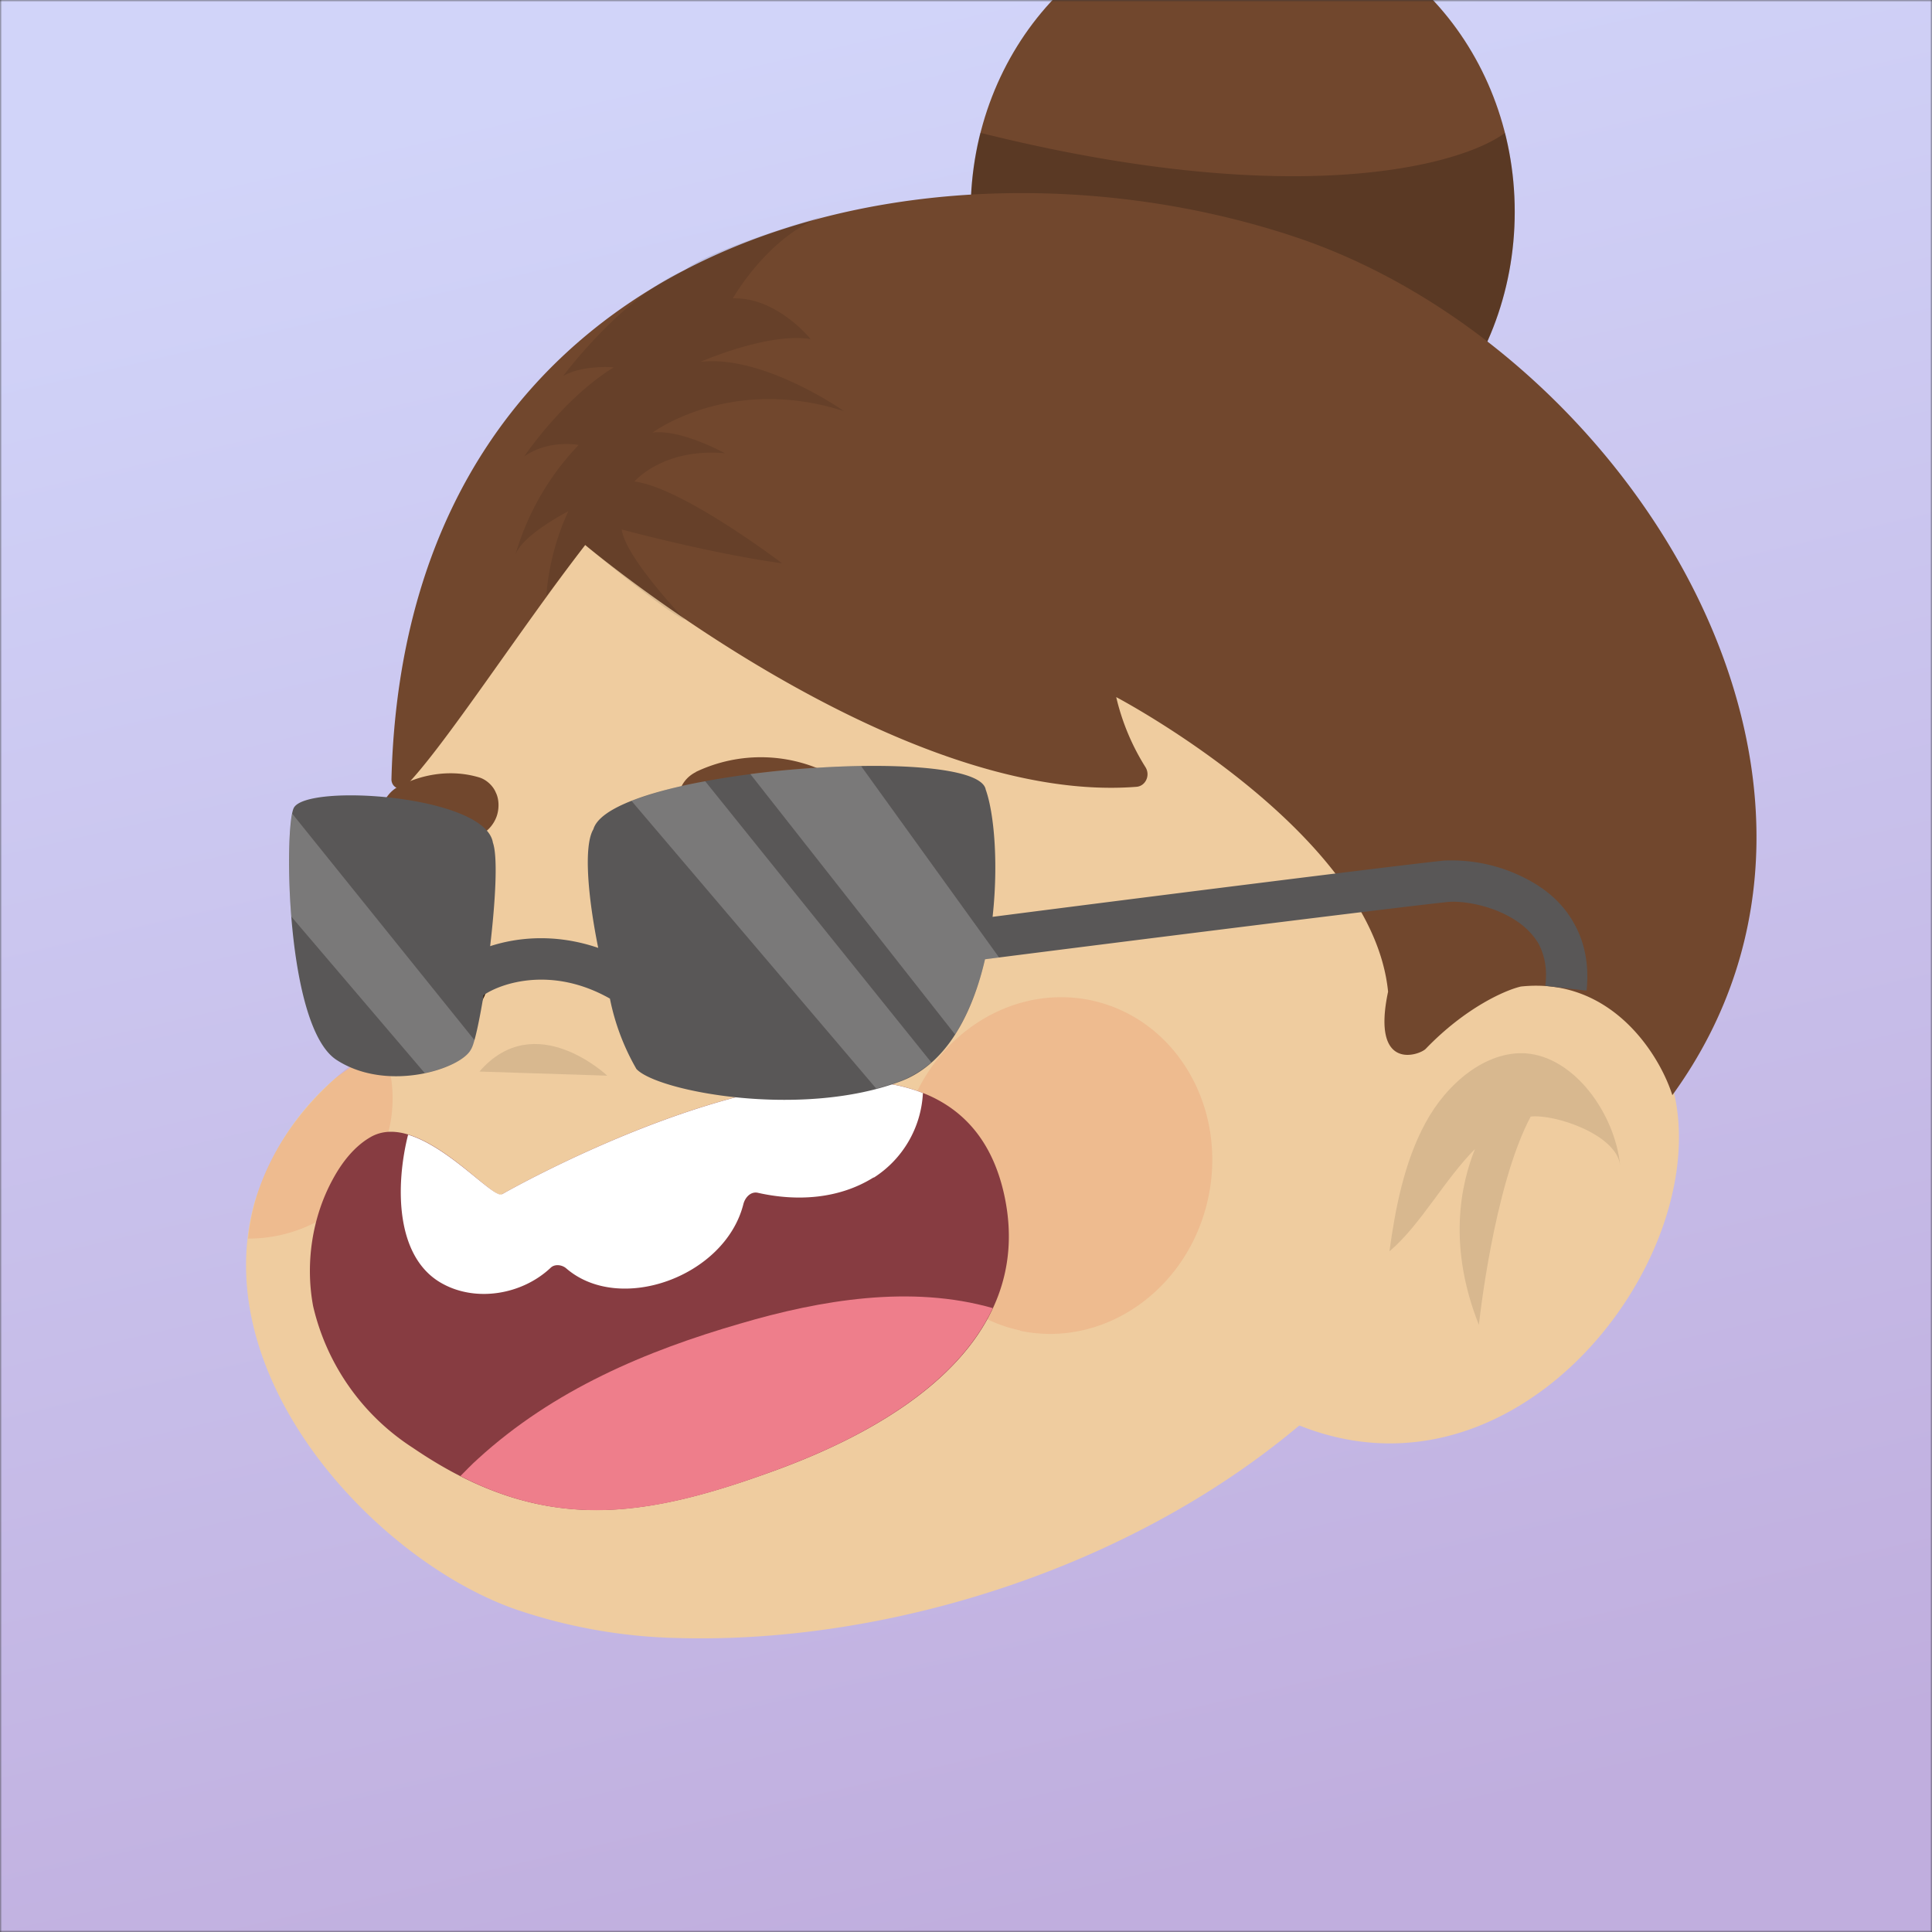 <svg xmlns="http://www.w3.org/2000/svg" viewBox="0 0 480 480" fill="none" shape-rendering="auto"><rect x="0" y="0" width="480" height="480" fill="#333333" stroke="none"/><mask id="viewboxMask"><rect width="480" height="480" rx="0" ry="0" x="0" y="0" fill="#fff" /></mask><g mask="url(#viewboxMask)"><rect fill="url(#backgroundLinear)" width="480" height="480" x="0" y="0" /><defs><linearGradient id="backgroundLinear" gradientTransform="rotate(77 0.5 0.5)"><stop stop-color="#d1d4f9"/><stop offset="1" stop-color="#c0aede"/></linearGradient></defs><g transform="scale(-1 1) translate(-480 0)"><g transform="matrix(.858 0 0 .854 52 47)"><path d="M264 38.6s131.4 20.6 121.4 208.1c0 .7 15.2 10.9 16.4 12a77.1 77.1 0 0 1 23.4 36.3c13.9 51.3-35.7 104.2-75.8 118.2a155 155 0 0 1-46.7 8.3c-103.1 3-239.7-62.7-246.7-191a202.7 202.7 0 0 1 15.1-83.9c0 .1 57.4-142.5 192.9-108Z" fill="#efcc9f"/><path d="M388.7 248.7a57 57 0 0 0-3.2 10.5 40 40 0 0 0 8.5 30.4 42.3 42.3 0 0 0 33 15.7c-3.2-31.7-29-50.7-38.3-56.6ZM203.5 332c24.4-5.2 39.6-31 33.9-57.5-5.7-26.5-30.2-43.7-54.6-38.5-24.4 5.3-39.5 31-33.8 57.6 5.7 26.5 30.1 43.7 54.5 38.5Z" fill="#DC2400" style="mix-blend-mode:multiply" opacity=".1"/><path opacity=".1" d="M323 257.9s20.9-19.9 37-1.2Z" fill="#000"/><path d="M128.7 356.9C59.3 391.7-3.7 304.4 16.5 255.3c12.9-31.4 50.4-33.8 72.1-5.2a185 185 0 0 1 29.1 59.1" fill="#efcc9f"/><path opacity=".1" d="M71.5 279c9 9 16.1 22.5 25 30-1.7-12.5-4.3-26-10.4-37.3-6.2-11.6-17.5-21-29-20.3-14.2 1-25.9 17.6-27.4 32.6 1-9 19-15 25.9-14.2 10.8 20.4 15 60.6 15 60.6 9-22.7 5.4-40.7 1-51.5Z" fill="#000"/></g><g transform="matrix(.855 0 0 .855 19 -17)"><path d="M393.3 367c3 1.7 24.1-24.8 38.2-16.7 4.7 2.7 8.3 7.3 11 12.3 6 11 8 24.4 5.7 36.8a67 67 0 0 1-29 41.2c-37.4 25.5-67 20.7-106.8 6-31.4-11.7-74-35.6-65.2-78.7 15.6-76 146.1-1 146.1-1Z" fill="#873C41"/><path d="M285.3 362c10.2 6.4 22.5 7 33.6 4.5 2.1-.5 3.8 1.3 4.3 3.4 5.4 21 36 32 51.5 18.5 1.2-1 3.3-1.3 4.5-.1 8.3 7.8 21.6 10 31.4 4.6 13.8-7.5 13.7-28.6 10-43.3-12.2 3.7-25 18.7-27.3 17.3 0 0-80.1-46-122.3-29.4a31 31 0 0 0 14.3 24.6Z" fill="#fff"/><path d="M400.3 443.8c-22-20.1-48.9-31.4-76.2-39.3-23.4-6.9-49.7-11.3-73.4-4.5 11 23.5 39.2 38.2 61.7 46.6 34.8 12.9 61.8 18.2 93 2.2-1.7-1.7-3.3-3.4-5.1-5Z" fill="#EE7E8B"/></g><g transform="matrix(.855 0 0 .855 19 -17)"><path d="M331.2 300.5c0 11.9-6.2 21.5-19.1 19.5-9.3-2.5-15.5-9-15.5-21.5 0-13 7.7-21.5 15.5-21.5 10.6 0 19.1 11.6 19 23.5ZM419 300.3c0 8-3.6 16.5-12.8 15.5-7.8-.8-9.7-11-9.7-16 0-8.7 4.4-17 10.8-17 6.8 0 11.7 9.5 11.7 17.5Z" fill="#2A1200"/><path d="M337 244.2a43.9 43.9 0 0 0-40.5 1.4c-4 2.3-6.6 7.7-4.5 12.3 1.9 4.2 7 6.9 11.2 4.5 1.3-.8 2.6-1.4 4-2 .4-.2 1.5-.4 1.9-.7l.6-.2a37.5 37.5 0 0 1 6.5-1.1h1.9a34.2 34.2 0 0 1 6.3.8l2 .6c1.3.4 2.6 1 4 1.6 4 2 9.6-.8 11.1-5.3 1.7-5-.3-9.8-4.6-11.9ZM423.5 248.5c-7.4-4-16-5-23.6-2.7-2 .6-4 2.4-4.8 4.4-1 2-1 4.8-.2 7a10 10 0 0 0 4.6 5.3 9 9 0 0 0 6.6.7l1.1-.3h3.6c1.4.1 2.8.5 4.2 1l1.4.6c2 1.1 4.6 1.4 6.7.7 2-.6 4-2.3 4.8-4.4.8-2 1.1-4.6.2-6.9-1-2.3-2.4-4.2-4.6-5.4Z" fill="#71472D"/></g><g transform="matrix(.855 0 0 .857 18 -15)"><path d="M179.3 164.8c-43.7 0-79.1-38.4-79.1-85.9 0-47.4 35.4-85.9 79-85.9 43.7 0 79.1 38.5 79.1 86 0 47.4-35.4 85.8-79 85.8Z" fill="#71472d"/><path d="M179.3 164.8c-43.7 0-79.1-38.4-79.1-85.9 0-8 1-15.6 2.8-22.9 12.7 9.5 61 22.8 152.5 0a93 93 0 0 1 2.8 23c0 47.4-35.4 85.8-79 85.8Z" fill="#000" fill-opacity=".2"/><path d="M137 305c4.6-46.4 79-85.4 79-85.4a66.5 66.5 0 0 1-8.5 20.3c-1.5 2.4 0 5.5 2.6 5.7 70 5.5 160.2-70.1 160.2-70.1 19 24.5 41 58.5 52.2 69.9 1.6 1.6 4.2.3 4.1-2.1C422.4 83 268 51.2 163.4 86.4 67.7 118.7-12 243.7 54.4 335c3.7-11.7 17.7-34.3 44-31.5 4.4 1 16 6 27.6 18 1.7 1.9 16 7 11-16.5Z" fill="#71472d"/><path opacity=".1" d="M356 157.1s-8.3-9.8-26.3-8.2c0 0 12.7-7 21-6 0 0-22.6-16.8-55.6-6.2 0 0 23.3-16.4 41.7-14.3 0 0-19.6-8.6-32-6.6 0 0 9.8-12.2 22.6-11.8 0 0-10.2-18-26-23.7 0 0 31.6 9 40 15.5 18.3 7.8 35.3 30.7 35.3 30.7-5.7-3.3-14.7-2.5-14.7-2.5 14.7 9 26 25.8 26 25.8-7.2-5-15.8-3.3-15.8-3.3a76.7 76.7 0 0 1 18.4 31.9c-1.9-5.8-15.4-12.7-15.4-12.7a71.7 71.7 0 0 1 6.4 24.5l-11.3-14.7s-23 19.2-29 21.7c0 0 17.3-18 18.4-26.2 0 0-26 7-46.6 9.8 0 0 29-22 42.9-23.7Z" fill="#000"/></g><g transform="matrix(.855 0 0 .857 14 -12)"><path d="M258.8 292.1c3.7 15.9 11.2 30.3 24.3 35.3 29 11 71 3 77-3.5a67 67 0 0 0 7.7-20.4c17-9.6 31.8-4.4 36.7-1 1.3 7.7 2.6 14 3.7 15.8 3 5.6 24.3 12.5 39 3 14.8-9.5 15.3-67 12.5-73-3.4-7.3-55.7-3.8-57.9 10-1.5 4.2-.7 17.2.8 30-8-2.6-19.1-3.7-31.4.5 3-14.8 4.3-29.6 1.4-34.4-5.1-17.4-111.6-24.9-114-11.5-2.5 7-3.7 21.6-2 36.9-43.5-5.6-115.2-14.6-131-16.3a47 47 0 0 0-25.8 6.2c-4.7 2.7-9.1 6.5-12.1 11.9-3.1 5.4-4.5 12-3.7 19.6l12-1.4c-.7-5.3.4-9.3 2-12.3 1.8-3 4.5-5.5 7.8-7.4 6.8-4 15-5 18.6-4.6 16 1.7 91.2 11.1 134.4 16.6Z" fill="#595757" style="mix-blend-mode:multiply"/><path opacity=".2" d="M327 238.4c-10.7-1.4-22-2.2-32.2-2.3l-40.1 55.5 4.1.5c1.9 8 4.7 15.5 8.7 21.8l59.5-75.5ZM361.6 246.2a122 122 0 0 0-21.5-5.7L274.4 322c2.6 2.2 5.5 4 8.7 5.3 2.4.9 4.8 1.6 7.3 2.3l71.2-83.5ZM460.4 279.7c1-13 .7-25.2-.3-29.8l-53 65.7 1 2.7c1.5 2.6 6.8 5.4 13.5 6.8l38.8-45.4Z" fill="#fff"/></g></g></g></svg>